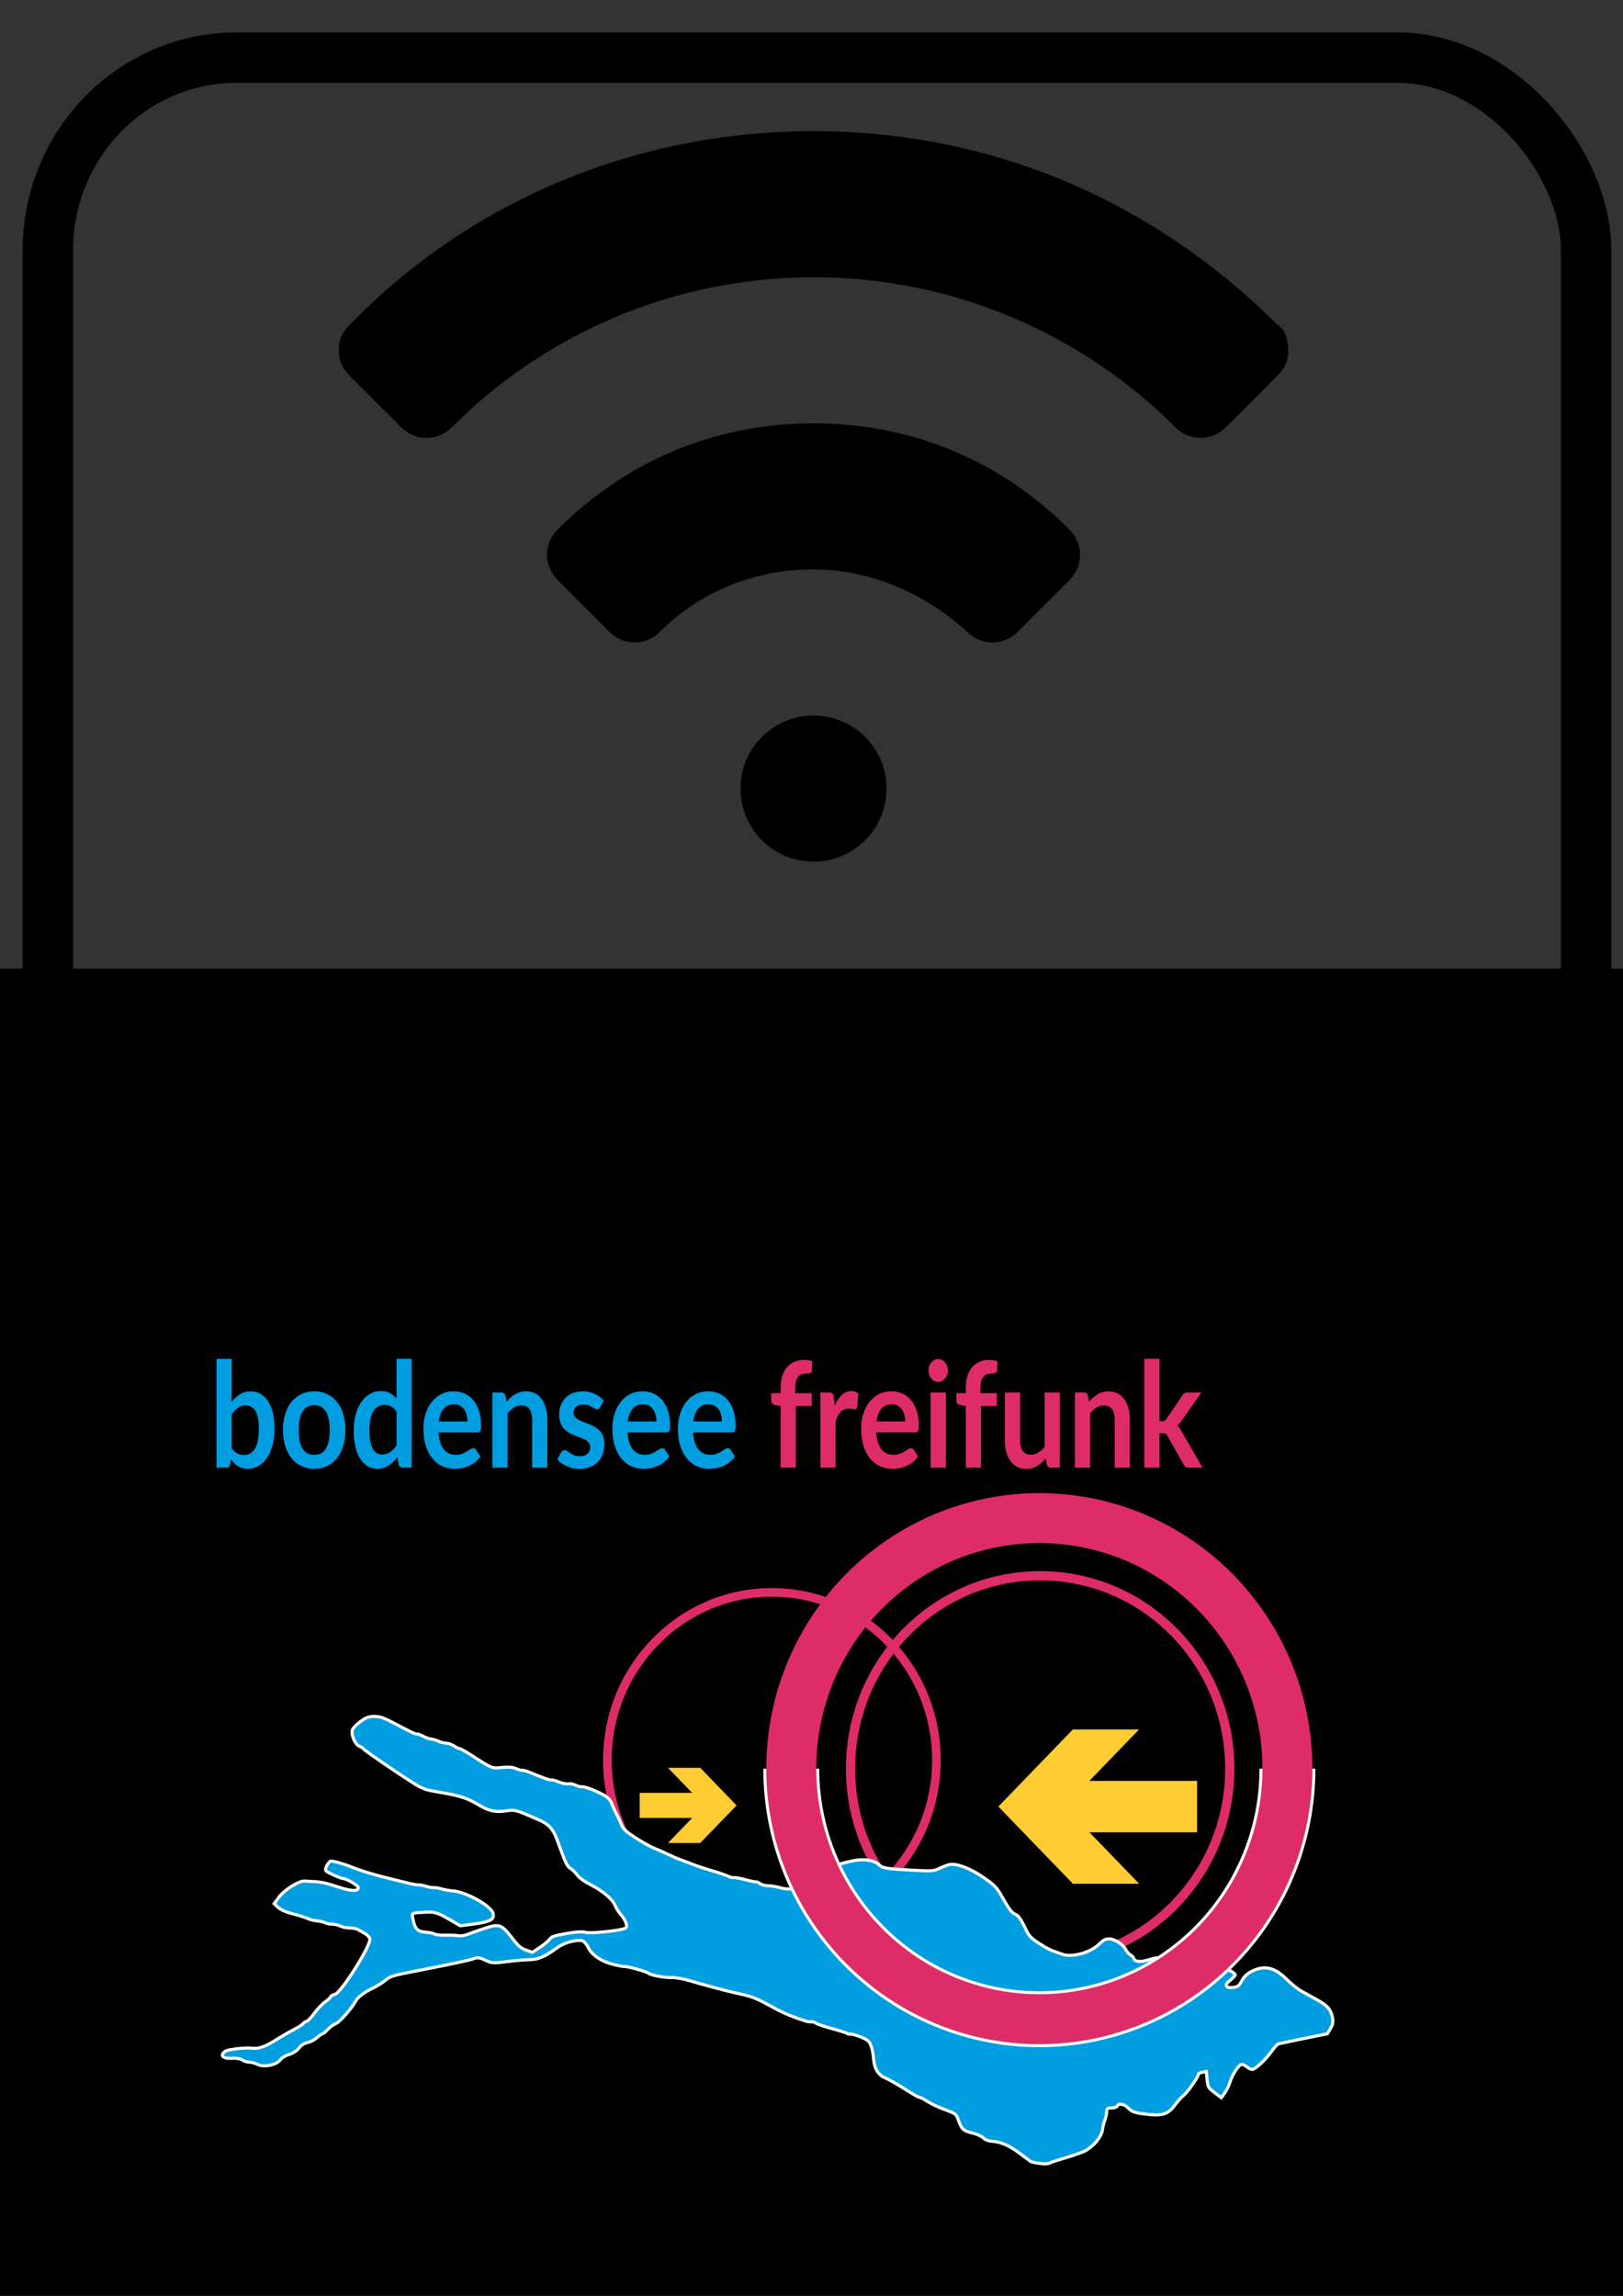 <?xml version="1.0" encoding="UTF-8" standalone="no"?>
<svg
   xmlns:dc="http://purl.org/dc/elements/1.1/"
   xmlns:cc="http://creativecommons.org/ns#"
   xmlns:rdf="http://www.w3.org/1999/02/22-rdf-syntax-ns#"
   xmlns:svg="http://www.w3.org/2000/svg"
   xmlns="http://www.w3.org/2000/svg"
   xmlns:sodipodi="http://sodipodi.sourceforge.net/DTD/sodipodi-0.dtd"
   xmlns:inkscape="http://www.inkscape.org/namespaces/inkscape"
   version="1.1"
   id="svg3404"
   viewBox="0 0 744.094 1052.362"
   height="297mm"
   width="210mm"
   inkscape:version="0.91 r13725"
   sodipodi:docname="free-wifi_DINA4.svg">
  <rect x="0" y="0" width="744.094" height="1052.362" fill="#333333" stroke="none"/>
  <sodipodi:namedview
     pagecolor="#ffffff"
     bordercolor="#666666"
     borderopacity="1"
     objecttolerance="10"
     gridtolerance="10"
     guidetolerance="10"
     inkscape:pageopacity="0"
     inkscape:pageshadow="2"
     inkscape:window-width="1920"
     inkscape:window-height="1017"
     id="namedview48"
     showgrid="false"
     inkscape:zoom="0.44851478"
     inkscape:cx="-371.71153"
     inkscape:cy="542.0048"
     inkscape:window-x="1912"
     inkscape:window-y="-8"
     inkscape:window-maximized="1"
     inkscape:current-layer="layer1" />
  <defs
     id="defs3406" />
  <g
     id="layer1">
    <g
       transform="matrix(16.741,0,0,16.741,155.342,9.906)"
       id="g3509">
      <path
         d="M 25.7,8.3 C 22.4,5 18,3 13,3 8,3 3.5,5 0.3,8.3 0.1,8.5 0,8.7 0,9 0,9.3 0.1,9.5 0.3,9.7 l 1.4,1.4 c 0.4,0.4 1,0.4 1.4,0 C 5.6,8.6 9.1,7 13,7 c 3.9,0 7.4,1.6 9.9,4.1 0.4,0.4 1,0.4 1.4,0 L 25.7,9.7 C 25.9,9.5 26,9.3 26,9 26,8.7 25.9,8.4 25.7,8.3 Z"
         id="path3511"
         inkscape:connector-curvature="0" />
      <path
         d="m 13,11 c -2.8,0 -5.2,1.1 -7,2.9 -0.4,0.4 -0.4,1 0,1.4 l 1.4,1.4 c 0.4,0.4 1,0.4 1.4,0 1.1,-1.1 2.6,-1.7 4.2,-1.7 1.6,0 3.1,0.7 4.2,1.7 0.4,0.4 1,0.4 1.4,0 L 20,15.3 c 0.4,-0.4 0.4,-1 0,-1.4 C 18.2,12.1 15.8,11 13,11 Z"
         id="path3513"
         inkscape:connector-curvature="0" />
      <circle
         cx="13"
         cy="21"
         r="2"
         id="circle3515" />
    </g>
    <flowRoot
       transform="matrix(2.322,0,0,2.322,-507.459,-1309.622)"
       style="font-style:normal;font-variant:normal;font-weight:bold;font-stretch:normal;font-size:40px;line-height:100%;font-family:Lato;-inkscape-font-specification:'Lato, Bold';text-align:center;letter-spacing:0px;word-spacing:0px;writing-mode:lr-tb;text-anchor:middle;fill:#000000;fill-opacity:1;stroke:none;stroke-width:1px;stroke-linecap:butt;stroke-linejoin:miter;stroke-opacity:1"
       id="flowRoot3527"
       xml:space="preserve"><flowRegion
         id="flowRegion3529"><rect
           style="font-style:normal;font-variant:normal;font-weight:bold;font-stretch:normal;font-size:40px;line-height:100%;font-family:Lato;-inkscape-font-specification:'Lato, Bold';text-align:center;writing-mode:lr-tb;text-anchor:middle"
           y="755.219"
           x="42.857"
           height="265.714"
           width="677.143"
           id="rect3531" /></flowRegion><flowPara
         style="font-style:normal;font-variant:normal;font-weight:bold;font-stretch:normal;font-size:40px;line-height:100%;font-family:Lato;-inkscape-font-specification:'Lato, Bold';text-align:center;writing-mode:lr-tb;text-anchor:middle"
         id="flowPara3535">freies WLAN</flowPara><flowPara
         style="font-style:normal;font-variant:normal;font-weight:bold;font-stretch:normal;font-size:40px;line-height:100%;font-family:Lato;-inkscape-font-specification:'Lato, Bold';text-align:center;writing-mode:lr-tb;text-anchor:middle"
         id="flowPara3376" /><flowPara
         id="flowPara4265"
         style="font-style:normal;font-variant:normal;font-weight:bold;font-stretch:normal;font-size:40px;line-height:100%;font-family:Lato;-inkscape-font-specification:'Lato, Bold';text-align:center;writing-mode:lr-tb;text-anchor:middle" /></flowRoot>    <g
       transform="matrix(1.417,0,0,1.417,45.233,549.598)"
       id="g4207">
      <path
         d="m 43.039,80.614 q 0.835,1.209 1.81,1.707 0.994,0.498 2.088,0.498 1.134,0 2.029,-0.474 0.915,-0.498 1.551,-1.517 0.636,-1.043 0.975,-2.631 0.338,-1.612 0.338,-3.84 0,-4.006 -1.114,-5.784 -1.114,-1.802 -3.202,-1.802 -1.412,0 -2.466,0.782 -1.054,0.759 -2.009,2.157 l 0,10.905 z m 0,-15.03 q 1.233,-1.541 2.725,-2.442 1.512,-0.925 3.441,-0.925 1.77,0 3.182,0.83 1.432,0.83 2.426,2.394 1.014,1.541 1.551,3.746 0.537,2.205 0.537,4.955 0,2.963 -0.617,5.381 -0.617,2.418 -1.77,4.149 -1.134,1.707 -2.745,2.655 -1.611,0.948 -3.58,0.948 -0.955,0 -1.73,-0.237 -0.776,-0.213 -1.432,-0.616 -0.656,-0.403 -1.213,-0.972 -0.537,-0.593 -1.034,-1.304 l -0.219,1.636 q -0.119,0.616 -0.418,0.877 -0.278,0.261 -0.776,0.261 l -3.242,0 0,-35.228 4.912,0 0,13.892 z"
         style="font-style:normal;font-variant:normal;font-weight:bold;font-stretch:normal;font-size:200px;line-height:100%;font-family:Lato;-inkscape-font-specification:'Lato Bold';letter-spacing:0px;word-spacing:0px;fill:#009ee0;fill-opacity:1;stroke:none;stroke-width:1px;stroke-linecap:butt;stroke-linejoin:miter;stroke-opacity:1"
         id="path3419"
         inkscape:connector-curvature="0" />
      <path
         d="m 69.763,62.218 q 2.267,0 4.117,0.877 1.869,0.877 3.182,2.489 1.332,1.612 2.048,3.935 0.716,2.323 0.716,5.192 0,2.892 -0.716,5.215 -0.716,2.323 -2.048,3.959 -1.313,1.636 -3.182,2.513 -1.85,0.877 -4.117,0.877 -2.287,0 -4.157,-0.877 -1.869,-0.877 -3.202,-2.513 -1.313,-1.636 -2.048,-3.959 -0.716,-2.323 -0.716,-5.215 0,-2.868 0.716,-5.192 0.736,-2.323 2.048,-3.935 1.332,-1.612 3.202,-2.489 1.87,-0.877 4.157,-0.877 z m 0,20.553 q 2.546,0 3.759,-2.039 1.233,-2.039 1.233,-5.974 0,-3.935 -1.233,-5.998 -1.213,-2.062 -3.759,-2.062 -2.586,0 -3.838,2.086 -1.233,2.062 -1.233,5.974 0,3.912 1.233,5.974 1.253,2.039 3.838,2.039 z"
         style="font-style:normal;font-variant:normal;font-weight:bold;font-stretch:normal;font-size:200px;line-height:100%;font-family:Lato;-inkscape-font-specification:'Lato Bold';letter-spacing:0px;word-spacing:0px;fill:#009ee0;fill-opacity:1;stroke:none;stroke-width:1px;stroke-linecap:butt;stroke-linejoin:miter;stroke-opacity:1"
         id="path3421"
         inkscape:connector-curvature="0" />
      <path
         d="m 96.383,68.808 q -0.835,-1.209 -1.83,-1.707 -0.975,-0.498 -2.108,-0.498 -1.114,0 -2.009,0.498 -0.895,0.498 -1.531,1.517 -0.636,0.996 -0.975,2.56 -0.338,1.541 -0.338,3.651 0,2.134 0.278,3.627 0.298,1.47 0.835,2.418 0.537,0.925 1.313,1.351 0.776,0.403 1.73,0.403 1.531,0 2.605,-0.759 1.074,-0.759 2.029,-2.157 l 0,-10.905 z m 4.912,-17.116 0,35.228 -3.003,0 q -0.975,0 -1.233,-1.067 l -0.418,-2.347 q -1.233,1.683 -2.844,2.726 -1.591,1.043 -3.719,1.043 -1.671,0 -3.063,-0.83 -1.392,-0.83 -2.406,-2.394 -0.994,-1.588 -1.551,-3.912 -0.537,-2.323 -0.537,-5.31 0,-2.703 0.617,-5.026 0.617,-2.323 1.77,-4.03 1.154,-1.707 2.764,-2.655 1.611,-0.972 3.62,-0.972 1.71,0 2.924,0.64 1.213,0.64 2.168,1.731 l 0,-12.825 4.912,0 z"
         style="font-style:normal;font-variant:normal;font-weight:bold;font-stretch:normal;font-size:200px;line-height:100%;font-family:Lato;-inkscape-font-specification:'Lato Bold';letter-spacing:0px;word-spacing:0px;fill:#009ee0;fill-opacity:1;stroke:none;stroke-width:1px;stroke-linecap:butt;stroke-linejoin:miter;stroke-opacity:1"
         id="path3423"
         inkscape:connector-curvature="0" />
      <path
         d="m 119.328,71.961 q 0,-1.138 -0.278,-2.134 -0.259,-1.019 -0.796,-1.778 -0.537,-0.759 -1.372,-1.185 -0.815,-0.45 -1.909,-0.45 -2.128,0 -3.361,1.446 -1.213,1.446 -1.551,4.101 l 9.268,0 z m -9.367,3.532 q 0.119,1.873 0.557,3.248 0.438,1.351 1.154,2.252 0.716,0.877 1.69,1.328 0.994,0.427 2.188,0.427 1.193,0 2.049,-0.332 0.875,-0.332 1.512,-0.735 0.656,-0.403 1.134,-0.735 0.497,-0.332 0.955,-0.332 0.617,0 0.915,0.545 l 1.412,2.134 q -0.815,1.138 -1.83,1.92 -1.014,0.759 -2.128,1.233 -1.094,0.45 -2.247,0.64 -1.134,0.19 -2.208,0.19 -2.128,0 -3.958,-0.83 -1.83,-0.853 -3.182,-2.489 -1.352,-1.659 -2.128,-4.077 -0.776,-2.442 -0.776,-5.642 0,-2.489 0.676,-4.67 0.676,-2.205 1.929,-3.817 1.273,-1.636 3.083,-2.584 1.83,-0.948 4.117,-0.948 1.929,0 3.56,0.735 1.631,0.735 2.804,2.157 1.173,1.399 1.83,3.461 0.676,2.039 0.676,4.67 0,1.328 -0.239,1.802 -0.239,0.45 -0.915,0.45 l -12.629,0 z"
         style="font-style:normal;font-variant:normal;font-weight:bold;font-stretch:normal;font-size:200px;line-height:100%;font-family:Lato;-inkscape-font-specification:'Lato Bold';letter-spacing:0px;word-spacing:0px;fill:#009ee0;fill-opacity:1;stroke:none;stroke-width:1px;stroke-linecap:butt;stroke-linejoin:miter;stroke-opacity:1"
         id="path3425"
         inkscape:connector-curvature="0" />
      <path
         d="m 131.985,65.584 q 0.617,-0.735 1.293,-1.351 0.696,-0.64 1.452,-1.067 0.776,-0.45 1.651,-0.687 0.875,-0.261 1.909,-0.261 1.671,0 2.963,0.687 1.293,0.664 2.148,1.896 0.875,1.209 1.313,2.916 0.457,1.683 0.457,3.722 l 0,15.48 -4.912,0 0,-15.48 q 0,-2.228 -0.855,-3.437 -0.855,-1.233 -2.605,-1.233 -1.273,0 -2.387,0.687 -1.114,0.687 -2.108,1.873 l 0,17.59 -4.912,0 0,-24.323 3.003,0 q 0.955,0 1.253,1.067 l 0.338,1.92 z"
         style="font-style:normal;font-variant:normal;font-weight:bold;font-stretch:normal;font-size:200px;line-height:100%;font-family:Lato;-inkscape-font-specification:'Lato Bold';letter-spacing:0px;word-spacing:0px;fill:#009ee0;fill-opacity:1;stroke:none;stroke-width:1px;stroke-linecap:butt;stroke-linejoin:miter;stroke-opacity:1"
         id="path3427"
         inkscape:connector-curvature="0" />
      <path
         d="m 162.293,67.338 q -0.199,0.379 -0.418,0.545 -0.219,0.142 -0.557,0.142 -0.358,0 -0.776,-0.237 -0.398,-0.237 -0.935,-0.522 -0.537,-0.308 -1.233,-0.545 -0.676,-0.237 -1.611,-0.237 -1.452,0 -2.287,0.735 -0.815,0.735 -0.815,1.92 0,0.782 0.418,1.328 0.438,0.522 1.134,0.925 0.716,0.403 1.611,0.735 0.895,0.308 1.81,0.687 0.935,0.379 1.83,0.877 0.895,0.474 1.591,1.233 0.716,0.735 1.134,1.778 0.438,1.043 0.438,2.513 0,1.754 -0.537,3.248 -0.517,1.47 -1.551,2.56 -1.034,1.067 -2.566,1.683 -1.512,0.593 -3.5,0.593 -1.054,0 -2.068,-0.237 -0.994,-0.213 -1.929,-0.616 -0.915,-0.403 -1.71,-0.948 -0.776,-0.545 -1.372,-1.185 l 1.134,-2.228 q 0.219,-0.403 0.517,-0.616 0.298,-0.213 0.756,-0.213 0.457,0 0.855,0.308 0.418,0.308 0.955,0.664 0.537,0.356 1.253,0.664 0.736,0.308 1.85,0.308 0.875,0 1.492,-0.237 0.636,-0.261 1.034,-0.664 0.418,-0.403 0.597,-0.925 0.199,-0.545 0.199,-1.114 0,-0.853 -0.438,-1.399 -0.418,-0.545 -1.134,-0.948 -0.696,-0.403 -1.611,-0.711 -0.895,-0.332 -1.85,-0.711 -0.935,-0.379 -1.85,-0.877 -0.895,-0.522 -1.611,-1.304 -0.696,-0.782 -1.134,-1.92 -0.418,-1.138 -0.418,-2.75 0,-1.494 0.497,-2.845 0.497,-1.351 1.452,-2.347 0.975,-1.019 2.406,-1.612 1.452,-0.616 3.341,-0.616 2.108,0 3.838,0.83 1.73,0.83 2.884,2.181 l -1.114,2.11 z"
         style="font-style:normal;font-variant:normal;font-weight:bold;font-stretch:normal;font-size:200px;line-height:100%;font-family:Lato;-inkscape-font-specification:'Lato Bold';letter-spacing:0px;word-spacing:0px;fill:#009ee0;fill-opacity:1;stroke:none;stroke-width:1px;stroke-linecap:butt;stroke-linejoin:miter;stroke-opacity:1"
         id="path3429"
         inkscape:connector-curvature="0" />
      <path
         d="m 180.469,71.961 q 0,-1.138 -0.278,-2.134 -0.259,-1.019 -0.796,-1.778 -0.537,-0.759 -1.372,-1.185 -0.815,-0.45 -1.909,-0.45 -2.128,0 -3.361,1.446 -1.213,1.446 -1.551,4.101 l 9.268,0 z m -9.367,3.532 q 0.119,1.873 0.557,3.248 0.438,1.351 1.154,2.252 0.716,0.877 1.69,1.328 0.994,0.427 2.188,0.427 1.193,0 2.049,-0.332 0.875,-0.332 1.512,-0.735 0.656,-0.403 1.134,-0.735 0.497,-0.332 0.955,-0.332 0.617,0 0.915,0.545 l 1.412,2.134 q -0.815,1.138 -1.83,1.92 -1.014,0.759 -2.128,1.233 -1.094,0.45 -2.247,0.64 -1.134,0.19 -2.208,0.19 -2.128,0 -3.958,-0.83 -1.83,-0.853 -3.182,-2.489 -1.352,-1.659 -2.128,-4.077 -0.776,-2.442 -0.776,-5.642 0,-2.489 0.676,-4.67 0.676,-2.205 1.929,-3.817 1.273,-1.636 3.083,-2.584 1.83,-0.948 4.117,-0.948 1.929,0 3.56,0.735 1.631,0.735 2.804,2.157 1.173,1.399 1.83,3.461 0.676,2.039 0.676,4.67 0,1.328 -0.239,1.802 -0.239,0.45 -0.915,0.45 l -12.629,0 z"
         style="font-style:normal;font-variant:normal;font-weight:bold;font-stretch:normal;font-size:200px;line-height:100%;font-family:Lato;-inkscape-font-specification:'Lato Bold';letter-spacing:0px;word-spacing:0px;fill:#009ee0;fill-opacity:1;stroke:none;stroke-width:1px;stroke-linecap:butt;stroke-linejoin:miter;stroke-opacity:1"
         id="path3431"
         inkscape:connector-curvature="0" />
      <path
         d="m 201.678,71.961 q 0,-1.138 -0.278,-2.134 -0.259,-1.019 -0.796,-1.778 -0.537,-0.759 -1.372,-1.185 -0.815,-0.45 -1.909,-0.45 -2.128,0 -3.361,1.446 -1.213,1.446 -1.551,4.101 l 9.268,0 z m -9.367,3.532 q 0.119,1.873 0.557,3.248 0.438,1.351 1.154,2.252 0.716,0.877 1.69,1.328 0.994,0.427 2.188,0.427 1.193,0 2.048,-0.332 0.875,-0.332 1.512,-0.735 0.656,-0.403 1.134,-0.735 0.497,-0.332 0.955,-0.332 0.617,0 0.915,0.545 l 1.412,2.134 q -0.815,1.138 -1.83,1.92 -1.014,0.759 -2.128,1.233 -1.094,0.45 -2.247,0.64 -1.134,0.19 -2.208,0.19 -2.128,0 -3.958,-0.83 -1.83,-0.853 -3.182,-2.489 -1.352,-1.659 -2.128,-4.077 -0.776,-2.442 -0.776,-5.642 0,-2.489 0.676,-4.67 0.676,-2.205 1.929,-3.817 1.273,-1.636 3.083,-2.584 1.83,-0.948 4.117,-0.948 1.929,0 3.56,0.735 1.631,0.735 2.804,2.157 1.173,1.399 1.83,3.461 0.676,2.039 0.676,4.67 0,1.328 -0.239,1.802 -0.239,0.45 -0.915,0.45 l -12.629,0 z"
         style="font-style:normal;font-variant:normal;font-weight:bold;font-stretch:normal;font-size:200px;line-height:100%;font-family:Lato;-inkscape-font-specification:'Lato Bold';letter-spacing:0px;word-spacing:0px;fill:#009ee0;fill-opacity:1;stroke:none;stroke-width:1px;stroke-linecap:butt;stroke-linejoin:miter;stroke-opacity:1"
         id="path3433"
         inkscape:connector-curvature="0" />
      <path
         d="m 209.025,83.696 q 0,-0.735 0.219,-1.399 0.239,-0.664 0.636,-1.138 0.398,-0.474 0.955,-0.759 0.557,-0.284 1.193,-0.284 0.636,0 1.173,0.284 0.557,0.284 0.955,0.759 0.418,0.474 0.656,1.138 0.239,0.664 0.239,1.399 0,0.759 -0.239,1.422 -0.239,0.64 -0.656,1.114 -0.398,0.474 -0.955,0.735 -0.537,0.284 -1.173,0.284 -0.636,0 -1.193,-0.284 -0.557,-0.261 -0.955,-0.735 -0.398,-0.474 -0.636,-1.114 -0.219,-0.664 -0.219,-1.422 z"
         style="font-style:normal;font-variant:normal;font-weight:bold;font-stretch:normal;font-size:200px;line-height:100%;font-family:Lato;-inkscape-font-specification:'Lato Bold';text-align:start;letter-spacing:0px;word-spacing:0px;writing-mode:lr-tb;text-anchor:start;fill:#000000;fill-opacity:1;stroke:none;stroke-width:1px;stroke-linecap:butt;stroke-linejoin:miter;stroke-opacity:1"
         id="path3435"
         inkscape:connector-curvature="0" />
      <path
         d="m 220.651,86.92 0,-19.913 -1.77,-0.332 q -0.577,-0.142 -0.935,-0.474 -0.338,-0.356 -0.338,-0.996 l 0,-2.394 3.043,0 0,-1.802 q 0,-2.086 0.517,-3.746 0.537,-1.659 1.512,-2.821 0.994,-1.162 2.406,-1.778 1.412,-0.616 3.182,-0.616 1.412,0 2.625,0.45 l -0.099,2.94 q -0.02,0.332 -0.159,0.545 -0.139,0.19 -0.378,0.308 -0.219,0.095 -0.517,0.142 -0.298,0.024 -0.636,0.024 -0.875,0 -1.571,0.237 -0.676,0.213 -1.154,0.782 -0.477,0.545 -0.736,1.47 -0.239,0.901 -0.239,2.252 l 0,1.612 5.31,0 0,4.172 -5.151,0 0,19.937 -4.912,0 z"
         style="font-style:normal;font-variant:normal;font-weight:bold;font-stretch:normal;font-size:200px;line-height:100%;font-family:Lato;-inkscape-font-specification:'Lato Bold';letter-spacing:0px;word-spacing:0px;fill:#de2c68;fill-opacity:1;stroke:none;stroke-width:1px;stroke-linecap:butt;stroke-linejoin:miter;stroke-opacity:1"
         id="path3437"
         inkscape:connector-curvature="0" />
      <path
         d="m 238.148,66.817 q 0.955,-2.181 2.267,-3.414 1.313,-1.256 3.103,-1.256 1.412,0 2.267,0.735 l -0.318,4.386 q -0.099,0.427 -0.298,0.616 -0.179,0.166 -0.497,0.166 -0.298,0 -0.895,-0.119 -0.577,-0.119 -1.134,-0.119 -0.815,0 -1.452,0.284 -0.636,0.284 -1.154,0.83 -0.497,0.522 -0.895,1.28 -0.378,0.759 -0.716,1.731 l 0,14.982 -4.912,0 0,-24.323 2.884,0 q 0.756,0 1.054,0.332 0.298,0.308 0.398,1.138 l 0.298,2.75 z"
         style="font-style:normal;font-variant:normal;font-weight:bold;font-stretch:normal;font-size:200px;line-height:100%;font-family:Lato;-inkscape-font-specification:'Lato Bold';letter-spacing:0px;word-spacing:0px;fill:#de2c68;fill-opacity:1;stroke:none;stroke-width:1px;stroke-linecap:butt;stroke-linejoin:miter;stroke-opacity:1"
         id="path3439"
         inkscape:connector-curvature="0" />
      <path
         d="m 260.955,71.961 q 0,-1.138 -0.278,-2.134 -0.259,-1.019 -0.796,-1.778 -0.537,-0.759 -1.372,-1.185 -0.815,-0.45 -1.909,-0.45 -2.128,0 -3.361,1.446 -1.213,1.446 -1.551,4.101 l 9.268,0 z m -9.367,3.532 q 0.119,1.873 0.557,3.248 0.438,1.351 1.154,2.252 0.716,0.877 1.69,1.328 0.994,0.427 2.188,0.427 1.193,0 2.049,-0.332 0.875,-0.332 1.511,-0.735 0.656,-0.403 1.134,-0.735 0.497,-0.332 0.955,-0.332 0.617,0 0.915,0.545 l 1.412,2.134 q -0.815,1.138 -1.83,1.92 -1.014,0.759 -2.128,1.233 -1.094,0.45 -2.247,0.64 -1.134,0.19 -2.208,0.19 -2.128,0 -3.958,-0.83 -1.83,-0.853 -3.182,-2.489 -1.352,-1.659 -2.128,-4.077 -0.776,-2.442 -0.776,-5.642 0,-2.489 0.676,-4.67 0.676,-2.205 1.929,-3.817 1.273,-1.636 3.083,-2.584 1.83,-0.948 4.117,-0.948 1.929,0 3.56,0.735 1.631,0.735 2.804,2.157 1.173,1.399 1.83,3.461 0.676,2.039 0.676,4.67 0,1.328 -0.239,1.802 -0.239,0.45 -0.915,0.45 l -12.629,0 z"
         style="font-style:normal;font-variant:normal;font-weight:bold;font-stretch:normal;font-size:200px;line-height:100%;font-family:Lato;-inkscape-font-specification:'Lato Bold';letter-spacing:0px;word-spacing:0px;fill:#de2c68;fill-opacity:1;stroke:none;stroke-width:1px;stroke-linecap:butt;stroke-linejoin:miter;stroke-opacity:1"
         id="path3441"
         inkscape:connector-curvature="0" />
      <path
         d="m 274.109,62.597 0,24.323 -4.932,0 0,-24.323 4.932,0 z m 0.676,-7.088 q 0,0.759 -0.259,1.422 -0.259,0.664 -0.696,1.162 -0.418,0.498 -0.994,0.806 -0.577,0.284 -1.233,0.284 -0.636,0 -1.213,-0.284 -0.557,-0.308 -0.975,-0.806 -0.418,-0.498 -0.676,-1.162 -0.239,-0.664 -0.239,-1.422 0,-0.782 0.239,-1.47 0.259,-0.687 0.676,-1.185 0.418,-0.498 0.975,-0.782 0.577,-0.308 1.213,-0.308 0.656,0 1.233,0.308 0.577,0.284 0.994,0.782 0.438,0.498 0.696,1.185 0.259,0.687 0.259,1.47 z"
         style="font-style:normal;font-variant:normal;font-weight:bold;font-stretch:normal;font-size:200px;line-height:100%;font-family:Lato;-inkscape-font-specification:'Lato Bold';letter-spacing:0px;word-spacing:0px;fill:#de2c68;fill-opacity:1;stroke:none;stroke-width:1px;stroke-linecap:butt;stroke-linejoin:miter;stroke-opacity:1"
         id="path3443"
         inkscape:connector-curvature="0" />
      <path
         d="m 280.549,86.92 0,-19.913 -1.77,-0.332 q -0.577,-0.142 -0.935,-0.474 -0.338,-0.356 -0.338,-0.996 l 0,-2.394 3.043,0 0,-1.802 q 0,-2.086 0.517,-3.746 0.537,-1.659 1.512,-2.821 0.994,-1.162 2.406,-1.778 1.412,-0.616 3.182,-0.616 1.412,0 2.625,0.45 l -0.099,2.94 q -0.02,0.332 -0.159,0.545 -0.139,0.19 -0.378,0.308 -0.219,0.095 -0.517,0.142 -0.298,0.024 -0.636,0.024 -0.875,0 -1.571,0.237 -0.676,0.213 -1.154,0.782 -0.477,0.545 -0.736,1.47 -0.239,0.901 -0.239,2.252 l 0,1.612 5.31,0 0,4.172 -5.151,0 0,19.937 -4.912,0 z"
         style="font-style:normal;font-variant:normal;font-weight:bold;font-stretch:normal;font-size:200px;line-height:100%;font-family:Lato;-inkscape-font-specification:'Lato Bold';letter-spacing:0px;word-spacing:0px;fill:#de2c68;fill-opacity:1;stroke:none;stroke-width:1px;stroke-linecap:butt;stroke-linejoin:miter;stroke-opacity:1"
         id="path3445"
         inkscape:connector-curvature="0" />
      <path
         d="m 310.993,62.597 0,24.323 -3.003,0 q -0.975,0 -1.233,-1.067 l -0.338,-1.944 q -1.253,1.517 -2.764,2.465 -1.512,0.925 -3.56,0.925 -1.671,0 -2.963,-0.664 -1.273,-0.687 -2.148,-1.92 -0.875,-1.233 -1.332,-2.916 -0.438,-1.707 -0.438,-3.746 l 0,-15.457 4.912,0 0,15.457 q 0,2.228 0.855,3.461 0.875,1.209 2.605,1.209 1.273,0 2.387,-0.664 1.114,-0.687 2.108,-1.873 l 0,-17.59 4.912,0 z"
         style="font-style:normal;font-variant:normal;font-weight:bold;font-stretch:normal;font-size:200px;line-height:100%;font-family:Lato;-inkscape-font-specification:'Lato Bold';letter-spacing:0px;word-spacing:0px;fill:#de2c68;fill-opacity:1;stroke:none;stroke-width:1px;stroke-linecap:butt;stroke-linejoin:miter;stroke-opacity:1"
         id="path3447"
         inkscape:connector-curvature="0" />
      <path
         d="m 320.458,65.584 q 0.617,-0.735 1.293,-1.351 0.696,-0.64 1.452,-1.067 0.776,-0.45 1.651,-0.687 0.875,-0.261 1.909,-0.261 1.671,0 2.963,0.687 1.293,0.664 2.148,1.896 0.875,1.209 1.313,2.916 0.457,1.683 0.457,3.722 l 0,15.48 -4.912,0 0,-15.48 q 0,-2.228 -0.855,-3.437 -0.855,-1.233 -2.605,-1.233 -1.273,0 -2.387,0.687 -1.114,0.687 -2.108,1.873 l 0,17.59 -4.912,0 0,-24.323 3.003,0 q 0.955,0 1.253,1.067 l 0.338,1.92 z"
         style="font-style:normal;font-variant:normal;font-weight:bold;font-stretch:normal;font-size:200px;line-height:100%;font-family:Lato;-inkscape-font-specification:'Lato Bold';letter-spacing:0px;word-spacing:0px;fill:#de2c68;fill-opacity:1;stroke:none;stroke-width:1px;stroke-linecap:butt;stroke-linejoin:miter;stroke-opacity:1"
         id="path3449"
         inkscape:connector-curvature="0" />
      <path
         d="m 343.228,51.692 0,20.174 0.915,0 q 0.497,0 0.776,-0.142 0.298,-0.166 0.597,-0.64 l 5.072,-7.467 q 0.318,-0.498 0.696,-0.759 0.398,-0.261 1.014,-0.261 l 4.495,0 -6.344,9.032 q -0.676,1.067 -1.472,1.636 0.418,0.356 0.736,0.83 0.338,0.474 0.636,1.019 l 6.802,11.806 -4.435,0 q -0.577,0 -0.994,-0.213 -0.418,-0.237 -0.696,-0.83 l -5.211,-9.222 q -0.278,-0.545 -0.577,-0.711 -0.298,-0.166 -0.895,-0.166 l -1.114,0 0,11.142 -4.912,0 0,-35.228 4.912,0 z"
         style="font-style:normal;font-variant:normal;font-weight:bold;font-stretch:normal;font-size:200px;line-height:100%;font-family:Lato;-inkscape-font-specification:'Lato Bold';letter-spacing:0px;word-spacing:0px;fill:#de2c68;fill-opacity:1;stroke:none;stroke-width:1px;stroke-linecap:butt;stroke-linejoin:miter;stroke-opacity:1"
         id="path3451"
         inkscape:connector-curvature="0" />
      <path
         d="m 358.887,83.696 q 0,-0.735 0.219,-1.399 0.239,-0.664 0.636,-1.138 0.398,-0.474 0.955,-0.759 0.557,-0.284 1.193,-0.284 0.636,0 1.173,0.284 0.557,0.284 0.955,0.759 0.418,0.474 0.656,1.138 0.239,0.664 0.239,1.399 0,0.759 -0.239,1.422 -0.239,0.64 -0.656,1.114 -0.398,0.474 -0.955,0.735 -0.537,0.284 -1.173,0.284 -0.636,0 -1.193,-0.284 -0.557,-0.261 -0.955,-0.735 -0.398,-0.474 -0.636,-1.114 -0.219,-0.664 -0.219,-1.422 z"
         style="font-style:normal;font-variant:normal;font-weight:bold;font-stretch:normal;font-size:200px;line-height:100%;font-family:Lato;-inkscape-font-specification:'Lato Bold';text-align:start;letter-spacing:0px;word-spacing:0px;writing-mode:lr-tb;text-anchor:start;fill:#000000;fill-opacity:1;stroke:none;stroke-width:1px;stroke-linecap:butt;stroke-linejoin:miter;stroke-opacity:1"
         id="path3453"
         inkscape:connector-curvature="0" />
      <path
         d="m 373.675,65.584 q 0.617,-0.735 1.293,-1.351 0.696,-0.64 1.452,-1.067 0.776,-0.45 1.651,-0.687 0.875,-0.261 1.909,-0.261 1.671,0 2.963,0.687 1.293,0.664 2.148,1.896 0.875,1.209 1.313,2.916 0.457,1.683 0.457,3.722 l 0,15.48 -4.912,0 0,-15.48 q 0,-2.228 -0.855,-3.437 -0.855,-1.233 -2.605,-1.233 -1.273,0 -2.387,0.687 -1.114,0.687 -2.108,1.873 l 0,17.59 -4.912,0 0,-24.323 3.003,0 q 0.955,0 1.253,1.067 l 0.338,1.92 z"
         style="font-style:normal;font-variant:normal;font-weight:bold;font-stretch:normal;font-size:200px;line-height:100%;font-family:Lato;-inkscape-font-specification:'Lato Bold';text-align:start;letter-spacing:0px;word-spacing:0px;writing-mode:lr-tb;text-anchor:start;fill:#000000;fill-opacity:1;stroke:none;stroke-width:1px;stroke-linecap:butt;stroke-linejoin:miter;stroke-opacity:1"
         id="path3455"
         inkscape:connector-curvature="0" />
      <path
         d="m 404.679,71.961 q 0,-1.138 -0.278,-2.134 -0.259,-1.019 -0.796,-1.778 -0.537,-0.759 -1.372,-1.185 -0.815,-0.45 -1.909,-0.45 -2.128,0 -3.361,1.446 -1.213,1.446 -1.551,4.101 l 9.268,0 z m -9.367,3.532 q 0.119,1.873 0.557,3.248 0.438,1.351 1.154,2.252 0.716,0.877 1.69,1.328 0.994,0.427 2.188,0.427 1.193,0 2.048,-0.332 0.875,-0.332 1.512,-0.735 0.656,-0.403 1.134,-0.735 0.497,-0.332 0.955,-0.332 0.617,0 0.915,0.545 l 1.412,2.134 q -0.815,1.138 -1.83,1.92 -1.014,0.759 -2.128,1.233 -1.094,0.45 -2.247,0.64 -1.134,0.19 -2.208,0.19 -2.128,0 -3.958,-0.83 -1.83,-0.853 -3.182,-2.489 -1.352,-1.659 -2.128,-4.077 -0.776,-2.442 -0.776,-5.642 0,-2.489 0.676,-4.67 0.676,-2.205 1.929,-3.817 1.273,-1.636 3.083,-2.584 1.83,-0.948 4.117,-0.948 1.929,0 3.56,0.735 1.631,0.735 2.804,2.157 1.173,1.399 1.83,3.461 0.676,2.039 0.676,4.67 0,1.328 -0.239,1.802 -0.239,0.45 -0.915,0.45 l -12.629,0 z"
         style="font-style:normal;font-variant:normal;font-weight:bold;font-stretch:normal;font-size:200px;line-height:100%;font-family:Lato;-inkscape-font-specification:'Lato Bold';text-align:start;letter-spacing:0px;word-spacing:0px;writing-mode:lr-tb;text-anchor:start;fill:#000000;fill-opacity:1;stroke:none;stroke-width:1px;stroke-linecap:butt;stroke-linejoin:miter;stroke-opacity:1"
         id="path3457"
         inkscape:connector-curvature="0" />
      <path
         d="m 419.311,87.299 q -2.665,0 -4.097,-1.778 -1.412,-1.802 -1.412,-4.955 l 0,-13.584 -2.088,0 q -0.398,0 -0.676,-0.308 -0.278,-0.308 -0.278,-0.925 l 0,-2.323 3.282,-0.64 1.034,-6.638 q 0.099,-0.474 0.378,-0.735 0.278,-0.261 0.716,-0.261 l 2.546,0 0,7.657 5.449,0 0,4.172 -5.449,0 0,13.181 q 0,1.138 0.457,1.778 0.477,0.64 1.293,0.64 0.457,0 0.756,-0.119 0.318,-0.142 0.537,-0.284 0.239,-0.142 0.418,-0.261 0.179,-0.142 0.358,-0.142 0.219,0 0.358,0.142 0.139,0.119 0.298,0.379 l 1.472,2.845 q -1.074,1.067 -2.466,1.612 -1.392,0.545 -2.884,0.545 z"
         style="font-style:normal;font-variant:normal;font-weight:bold;font-stretch:normal;font-size:200px;line-height:100%;font-family:Lato;-inkscape-font-specification:'Lato Bold';text-align:start;letter-spacing:0px;word-spacing:0px;writing-mode:lr-tb;text-anchor:start;fill:#000000;fill-opacity:1;stroke:none;stroke-width:1px;stroke-linecap:butt;stroke-linejoin:miter;stroke-opacity:1"
         id="path3459"
         inkscape:connector-curvature="0" />
    </g>
    <g
       transform="matrix(0.56,0,0,0.56,-482.773,755.566)"
       id="g3674">
      <ellipse
         ry="157.899"
         rx="155.244"
         id="circle3878"
         stroke-miterlimit="4"
         cy="98.489"
         cx="1713.664"
         style="fill:none;stroke:#de2c68;stroke-width:7.561;stroke-miterlimit:4;stroke-dasharray:none;stroke-opacity:1" />
      <ellipse
         style="fill:none;stroke:#de2c68;stroke-width:7.081;stroke-miterlimit:4;stroke-dasharray:none;stroke-opacity:1"
         cx="1494.049"
         cy="91.531"
         stroke-miterlimit="4"
         id="ellipse5364"
         rx="134.694"
         ry="137.327" />
      <path
         id="path3338"
         d="m 1713.127,421.606 c -3.512,-0.481 -6.875,-1.24 -7.473,-1.685 -0.598,-0.446 -4.395,-3.303 -8.438,-6.349 -8.579,-6.463 -15.61,-9.575 -22.636,-10.017 -3.156,-0.199 -5.961,-1.265 -7.533,-2.864 -1.377,-1.401 -5.381,-3.189 -8.898,-3.974 -7.174,-1.6 -8.915,-3.2 -11.448,-10.519 -1.585,-4.582 -2.337,-5.302 -7.558,-7.241 -9.33,-3.465 -14.012,-5.629 -18.837,-8.709 -2.491,-1.59 -4.965,-2.804 -5.498,-2.697 -0.533,0.106 -6.037,-3.033 -12.23,-6.977 -6.193,-3.944 -13.378,-8.019 -15.965,-9.057 -5.669,-2.273 -8.903,-7.873 -9.411,-16.295 -0.185,-3.074 -1.086,-7.554 -2.002,-9.956 -1.426,-3.739 -2.627,-4.761 -8.359,-7.111 -3.682,-1.509 -7.496,-2.584 -8.476,-2.389 -0.98,0.196 -2.126,-0.013 -2.546,-0.463 -0.42,-0.45 -6.002,-2.233 -12.405,-3.963 -6.403,-1.729 -12.415,-3.771 -13.36,-4.537 -0.945,-0.766 -2.542,-1.236 -3.549,-1.044 -1.007,0.191 -3.06,-0.056 -4.562,-0.549 -11.856,-3.895 -17.763,-6.314 -24.901,-10.196 -17.756,-9.657 -18.142,-9.806 -34.442,-13.306 -5.53,-1.187 -25.896,-6.666 -36.394,-9.791 -5.12,-1.524 -11.645,-2.629 -14.5,-2.457 -5.301,0.321 -17.332,-1.992 -18.854,-3.625 -1.083,-1.162 -17.711,-5.75 -19.525,-5.388 -0.755,0.151 -5.234,-0.721 -9.954,-1.936 -9.355,-2.41 -16.631,-7.467 -19.799,-13.761 -0.999,-1.986 -2.747,-4.231 -3.883,-4.989 -3.109,-2.075 -14.805,0.629 -20.525,4.745 -11.353,8.17 -16.189,10.264 -23.935,10.366 -3.988,0.052 -12.368,0.781 -18.622,1.619 -10.536,1.411 -11.797,1.324 -17.165,-1.186 -5.085,-2.377 -6.326,-2.506 -10.134,-1.054 -2.387,0.91 -18.504,4.394 -35.815,7.742 -31.312,6.055 -31.499,6.106 -35.992,9.811 -2.484,2.048 -7.025,4.882 -10.092,6.297 -6.294,2.905 -12.416,7.425 -13.862,10.235 -2.99,5.812 -13.127,17.427 -16.335,18.717 -1.989,0.8 -5.018,2.995 -6.731,4.877 -1.713,1.883 -3.762,3.552 -4.553,3.71 -0.791,0.158 -2.892,1.626 -4.668,3.262 -1.776,1.636 -5.085,3.347 -7.353,3.802 -2.81,0.564 -5.053,1.99 -7.042,4.477 -1.92,2.402 -4.686,4.201 -8.088,5.261 -3.13,0.975 -6.015,2.758 -7.311,4.519 -3.061,4.159 -13.469,6.2 -18.528,3.632 -1.981,-1.005 -5.104,-1.857 -6.941,-1.892 -1.837,-0.036 -4.378,-0.835 -5.647,-1.776 -1.315,-0.976 -4.723,-1.566 -7.925,-1.373 -6.951,0.419 -10.011,-1.526 -7.263,-4.617 1.455,-1.637 3.834,-2.337 10.705,-3.15 4.859,-0.575 10.231,-0.811 11.938,-0.524 5.371,0.902 11.105,-0.965 19.667,-6.402 4.559,-2.896 11.316,-6.815 15.015,-8.711 3.699,-1.895 7.17,-4.113 7.714,-4.929 0.544,-0.816 1.822,-1.649 2.839,-1.852 1.017,-0.203 3.867,-3.168 6.333,-6.589 2.465,-3.421 6.387,-7.575 8.715,-9.231 2.328,-1.656 4.462,-3.625 4.742,-4.376 0.28,-0.751 1.841,-1.631 3.471,-1.956 4.932,-0.984 29.632,-40.163 28.596,-45.358 -0.269,-1.35 -2.025,-3.291 -3.902,-4.313 -1.877,-1.022 -4.463,-2.496 -5.747,-3.275 -1.284,-0.78 -4.345,-1.394 -6.801,-1.366 -2.456,0.028 -5.84,-0.646 -7.519,-1.498 -1.679,-0.852 -4.74,-1.57 -6.802,-1.596 -2.062,-0.026 -4.634,-0.533 -5.716,-1.128 -1.082,-0.595 -4.115,-1.313 -6.74,-1.596 -2.625,-0.283 -5.585,-0.941 -6.577,-1.462 -1.865,-0.979 -8.203,-2.973 -17.21,-5.415 -2.851,-0.773 -6.569,-2.709 -8.262,-4.303 l -3.079,-2.898 3.989,-5.411 c 4.336,-5.881 16.197,-13.318 20.889,-13.098 14.156,0.663 15.27,0.868 29.344,5.402 9.71,3.128 15.192,3.002 14.527,-0.333 -0.342,-1.716 -10.376,-7.468 -12.343,-7.075 -1.003,0.2 -11.713,-4.491 -13.428,-5.881 -1.241,-1.006 -1.21,-2.07 0.14,-4.729 0.958,-1.887 2.387,-3.56 3.177,-3.717 1.537,-0.307 10.762,2.273 16.488,4.611 8.384,3.422 19.319,6.708 34.453,10.352 3.373,0.812 9.179,2.226 12.902,3.142 3.724,0.916 7.396,1.541 8.162,1.388 0.765,-0.153 3.478,0.357 6.029,1.132 2.551,0.775 5.411,1.256 6.355,1.067 0.945,-0.188 3.721,0.267 6.171,1.011 2.45,0.745 6.702,1.503 9.449,1.685 10.877,0.72 31.778,12.51 32.995,18.611 0.96,4.812 -2.487,6.699 -15.399,8.429 l -11.519,1.544 -6.671,-3.923 c -11.838,-6.961 -13.942,-7.642 -22.266,-7.197 -11.331,0.605 -10.858,0.317 -9.737,5.938 1.53,7.669 3.743,9.943 10.084,10.366 3.016,0.201 6.436,0.899 7.601,1.551 1.165,0.652 5.19,1.075 8.944,0.94 3.754,-0.135 8.317,0.048 10.14,0.408 1.878,0.37 5.087,-0.034 7.402,-0.934 2.248,-0.873 8.292,-3.007 13.431,-4.742 12.895,-4.352 14.72,-3.79 23.11,7.12 5.287,6.874 7.469,8.791 11.732,10.303 l 5.237,1.857 5.902,-3.84 c 3.246,-2.112 6.875,-5.11 8.065,-6.664 1.93,-2.519 3.439,-3.047 13.981,-4.884 8.341,-1.454 12.981,-1.722 15.771,-0.913 3.876,1.124 29.55,-1.609 32.513,-3.461 2.052,-1.283 0.472,-6.186 -3.418,-10.609 -1.964,-2.233 -4.274,-5.839 -5.133,-8.014 -2.011,-5.093 -10.338,-12.091 -20.533,-17.257 -4.583,-2.322 -9.042,-5.545 -10.342,-7.475 -1.256,-1.866 -3.706,-4.315 -5.444,-5.442 -3.141,-2.038 -3.729,-3.285 -11.26,-23.901 -3.065,-8.392 -6.822,-12.476 -14.588,-15.861 -19.932,-8.689 -19.23,-8.504 -27.878,-7.356 -8.88,1.178 -13.484,-0.017 -23.626,-6.133 -7.07,-4.264 -14.222,-6.524 -28.036,-8.86 -6.313,-1.068 -12.113,-2.199 -12.888,-2.514 -0.775,-0.315 -3.068,-1.273 -5.095,-2.13 -4.219,-1.783 -46.143,-30.093 -46.396,-31.33 -0.09,-0.449 -1.534,-1.367 -3.205,-2.04 -3.578,-1.442 -6.966,-9.324 -5.743,-13.358 0.419,-1.381 3.277,-4.38 6.352,-6.663 4.507,-3.347 6.539,-4.187 10.488,-4.335 5.639,-0.211 8.173,0.65 19.322,6.565 12.104,6.421 15.626,8.048 16.884,7.797 0.627,-0.125 2.806,0.682 4.843,1.793 2.037,1.111 5.044,2.159 6.684,2.33 1.639,0.17 4.322,0.984 5.961,1.809 1.639,0.824 4.472,1.528 6.295,1.563 1.823,0.035 4.723,1.069 6.444,2.298 1.722,1.228 3.612,2.138 4.201,2.02 0.589,-0.117 5.366,2.56 10.615,5.951 16.622,10.735 16.032,10.503 24.503,9.621 5.039,-0.525 8.931,-0.231 11.226,0.849 1.932,0.909 4.138,1.528 4.902,1.376 0.764,-0.152 3.421,0.552 5.905,1.565 12.201,4.977 17.104,6.687 18.421,6.424 0.793,-0.158 3.555,0.604 6.138,1.694 2.583,1.09 5.936,1.735 7.45,1.432 1.515,-0.302 4.24,0.205 6.057,1.127 1.817,0.922 4.053,1.526 4.971,1.343 2.182,-0.435 11.627,3.079 18.056,6.719 3.635,2.058 5.509,4.025 6.542,6.867 0.796,2.191 2.604,6.117 4.018,8.724 1.414,2.608 3.281,6.617 4.149,8.91 1.258,3.323 3.574,5.465 11.421,10.564 5.413,3.517 12.322,7.365 15.351,8.551 3.03,1.186 8.13,3.442 11.333,5.015 3.203,1.573 7.8,3.544 10.214,4.379 2.414,0.836 6.959,2.55 10.1,3.809 3.141,1.259 10.172,3.585 15.625,5.169 5.453,1.584 11.308,3.584 13.011,4.444 1.703,0.86 3.913,1.403 4.911,1.206 0.998,-0.197 5.148,0.55 9.222,1.658 4.074,1.109 7.961,1.907 8.637,1.775 0.676,-0.133 2.291,0.546 3.588,1.508 1.296,0.962 4.244,1.727 6.549,1.701 2.305,-0.026 6.921,0.751 10.258,1.728 7.454,2.183 14.573,0.361 23.082,-5.907 3.079,-2.268 6.502,-4.309 7.606,-4.536 1.105,-0.225 3.694,-1.73 5.755,-3.341 4.49,-3.509 10.811,-5.863 22.249,-8.284 9.53,-2.017 18.075,-0.691 22.13,3.433 2.309,2.348 6.288,3.038 22.818,3.955 20.616,1.144 21.575,1.093 26.631,-1.4 2.619,-1.292 6.218,-2.639 7.999,-2.995 5.845,-1.166 17.167,3.151 27.913,10.644 9.667,6.74 10.477,7.628 16.238,17.797 4.243,7.489 6.933,11.053 8.96,11.87 3.239,1.306 5.126,3.899 9.435,12.967 2.497,5.255 4.155,6.986 10.798,11.272 7.098,4.579 9.859,5.863 19.328,8.981 7.916,2.607 22.839,-1.547 29.569,-8.231 3.564,-3.539 5.238,-4.442 8.301,-4.477 4.458,-0.051 11.691,4.562 13.627,8.692 0.737,1.572 2.479,3.538 3.871,4.37 1.393,0.832 2.664,2.175 2.825,2.984 0.561,2.811 5.398,3.182 12.585,0.967 6.435,-1.984 7.049,-1.973 8.773,0.151 2.39,2.945 4,3.567 7.488,2.893 1.784,-0.344 5.28,0.937 9.428,3.457 l 6.594,4.005 14.387,-1.997 c 13.335,-1.851 14.733,-1.828 19.113,0.313 2.599,1.271 4.653,2.933 4.564,3.695 -0.089,0.762 -1.873,2.666 -3.964,4.232 -5.097,3.816 -4.038,6.745 2.178,6.025 3.984,-0.461 4.787,-1.067 7.17,-5.413 1.754,-3.199 4.301,-5.752 7.356,-7.371 10.843,-5.748 19.208,-4.04 29.362,5.996 3.78,3.736 8.94,7.957 11.465,9.379 2.526,1.422 8.446,4.707 13.155,7.299 8.984,4.945 11.585,7.96 13.004,15.074 0.633,3.176 0.189,5.441 -1.694,8.628 l -2.553,4.322 -19.443,3.928 c -10.694,2.161 -20.075,4.163 -20.848,4.451 -0.773,0.288 -3.345,3.195 -5.716,6.461 -4.735,6.522 -12.415,13.743 -15.211,14.301 -0.981,0.196 -3.03,-0.709 -4.553,-2.01 -1.522,-1.302 -3.613,-2.198 -4.647,-1.992 -2.335,0.466 -7.727,8.92 -9.385,14.715 -0.682,2.384 -2.537,6.168 -4.122,8.411 l -2.883,4.078 -5.465,-4.164 c -5.306,-4.043 -5.484,-4.354 -6.16,-10.738 l -0.695,-6.574 -3.351,0.669 c -1.843,0.368 -3.264,1.105 -3.158,1.639 0.335,1.681 -8.723,14.669 -12.084,17.326 -1.768,1.398 -4.934,4.883 -7.035,7.745 -5.945,8.099 -10.478,9.334 -26.398,7.191 -6.82,-0.918 -9.062,-1.8 -11.932,-4.697 -3.447,-3.479 -8.034,-4.171 -9.078,-1.37 -0.241,0.648 -2.229,1.243 -4.417,1.322 -3.636,0.131 -3.99,0.434 -4.116,3.525 -0.076,1.86 -0.752,4.817 -1.504,6.573 -0.751,1.755 -1.601,5.192 -1.887,7.636 -0.72,6.143 -8.175,14.799 -15.506,18.004 -3.079,1.346 -10.317,3.814 -16.084,5.485 -5.767,1.671 -11.183,3.49 -12.036,4.043 -0.853,0.553 -4.424,0.611 -7.936,0.13 z"
         style="fill:#009ee0;fill-opacity:1;stroke:#ffffff;stroke-width:2.541;stroke-linecap:square;stroke-linejoin:miter;stroke-miterlimit:4;stroke-dasharray:none"
         inkscape:connector-curvature="0" />
      <path
         id="ellipse4260"
         stroke-miterlimit="4"
         style="fill:none;stroke:#ffffff;stroke-width:45.76;stroke-miterlimit:4;stroke-dasharray:none;stroke-opacity:1"
         d="m 1916.111,98.488 a 203.11,205.101 0 0 1 -101.555,177.623 203.11,205.101 0 0 1 -203.11,0 203.11,205.101 0 0 1 -101.555,-177.623"
         inkscape:connector-curvature="0" />
      <ellipse
         style="fill:none;stroke:#de2c68;stroke-width:40.905;stroke-miterlimit:4;stroke-dasharray:none;stroke-opacity:1"
         cx="1713.001"
         cy="98.488"
         stroke-miterlimit="4"
         id="ellipse5485"
         rx="203.11"
         ry="205.101" />
      <g
         id="g4252"
         transform="matrix(0.455,0,0,0.455,1355.05,15.672)">
        <polygon
           id="polygon5366"
           transform="matrix(-7.263,0,0,7.517,706.742,-127.712)"
           points="75,47 81,41 73,41 64,50 73,59 81,59 75,53 88,53 88,47 "
           style="fill:#ffcc33;fill-opacity:1" />
        <polygon
           style="fill:#ffcc33;fill-opacity:1"
           points="81,59 75,53 88,53 88,47 75,47 81,41 73,41 64,50 73,59 "
           transform="matrix(14.899,0,0,15.419,-240.626,-520.725)"
           id="polygon5867" />
      </g>
    </g>
    <rect
       style="fill:#000000;fill-opacity:0;stroke:#000000;stroke-width:23.113;stroke-miterlimit:4;stroke-dasharray:none;stroke-opacity:1"
       id="rect4184"
       width="705.234"
       height="999.539"
       x="21.953"
       y="26.412"
       rx="86.528"
       ry="88.288" />
    <flowRoot
       xml:space="preserve"
       id="flowRoot3378"
       style="font-style:normal;font-variant:normal;font-weight:normal;font-stretch:normal;font-size:50px;line-height:125%;font-family:sans-serif;-inkscape-font-specification:'sans-serif, Normal';text-align:center;letter-spacing:0px;word-spacing:0px;writing-mode:lr-tb;text-anchor:middle;fill:#000000;fill-opacity:1;stroke:none;stroke-width:1px;stroke-linecap:butt;stroke-linejoin:miter;stroke-opacity:1"
       transform="translate(4,-4)"><flowRegion
         id="flowRegion3380"><rect
           id="rect3382"
           width="706.777"
           height="86.954"
           x="17.837"
           y="539.559"
           style="font-style:normal;font-variant:normal;font-weight:normal;font-stretch:normal;font-size:50px;line-height:125%;font-family:sans-serif;-inkscape-font-specification:'sans-serif, Normal';text-align:center;writing-mode:lr-tb;text-anchor:middle"
           ry="4.459" /></flowRegion><flowPara
         id="flowPara3384"
         style="font-style:normal;font-variant:normal;font-weight:normal;font-stretch:normal;font-size:50px;line-height:125%;font-family:sans-serif;-inkscape-font-specification:'sans-serif, Normal';text-align:center;writing-mode:lr-tb;text-anchor:middle">von</flowPara></flowRoot>  </g>
</svg>
